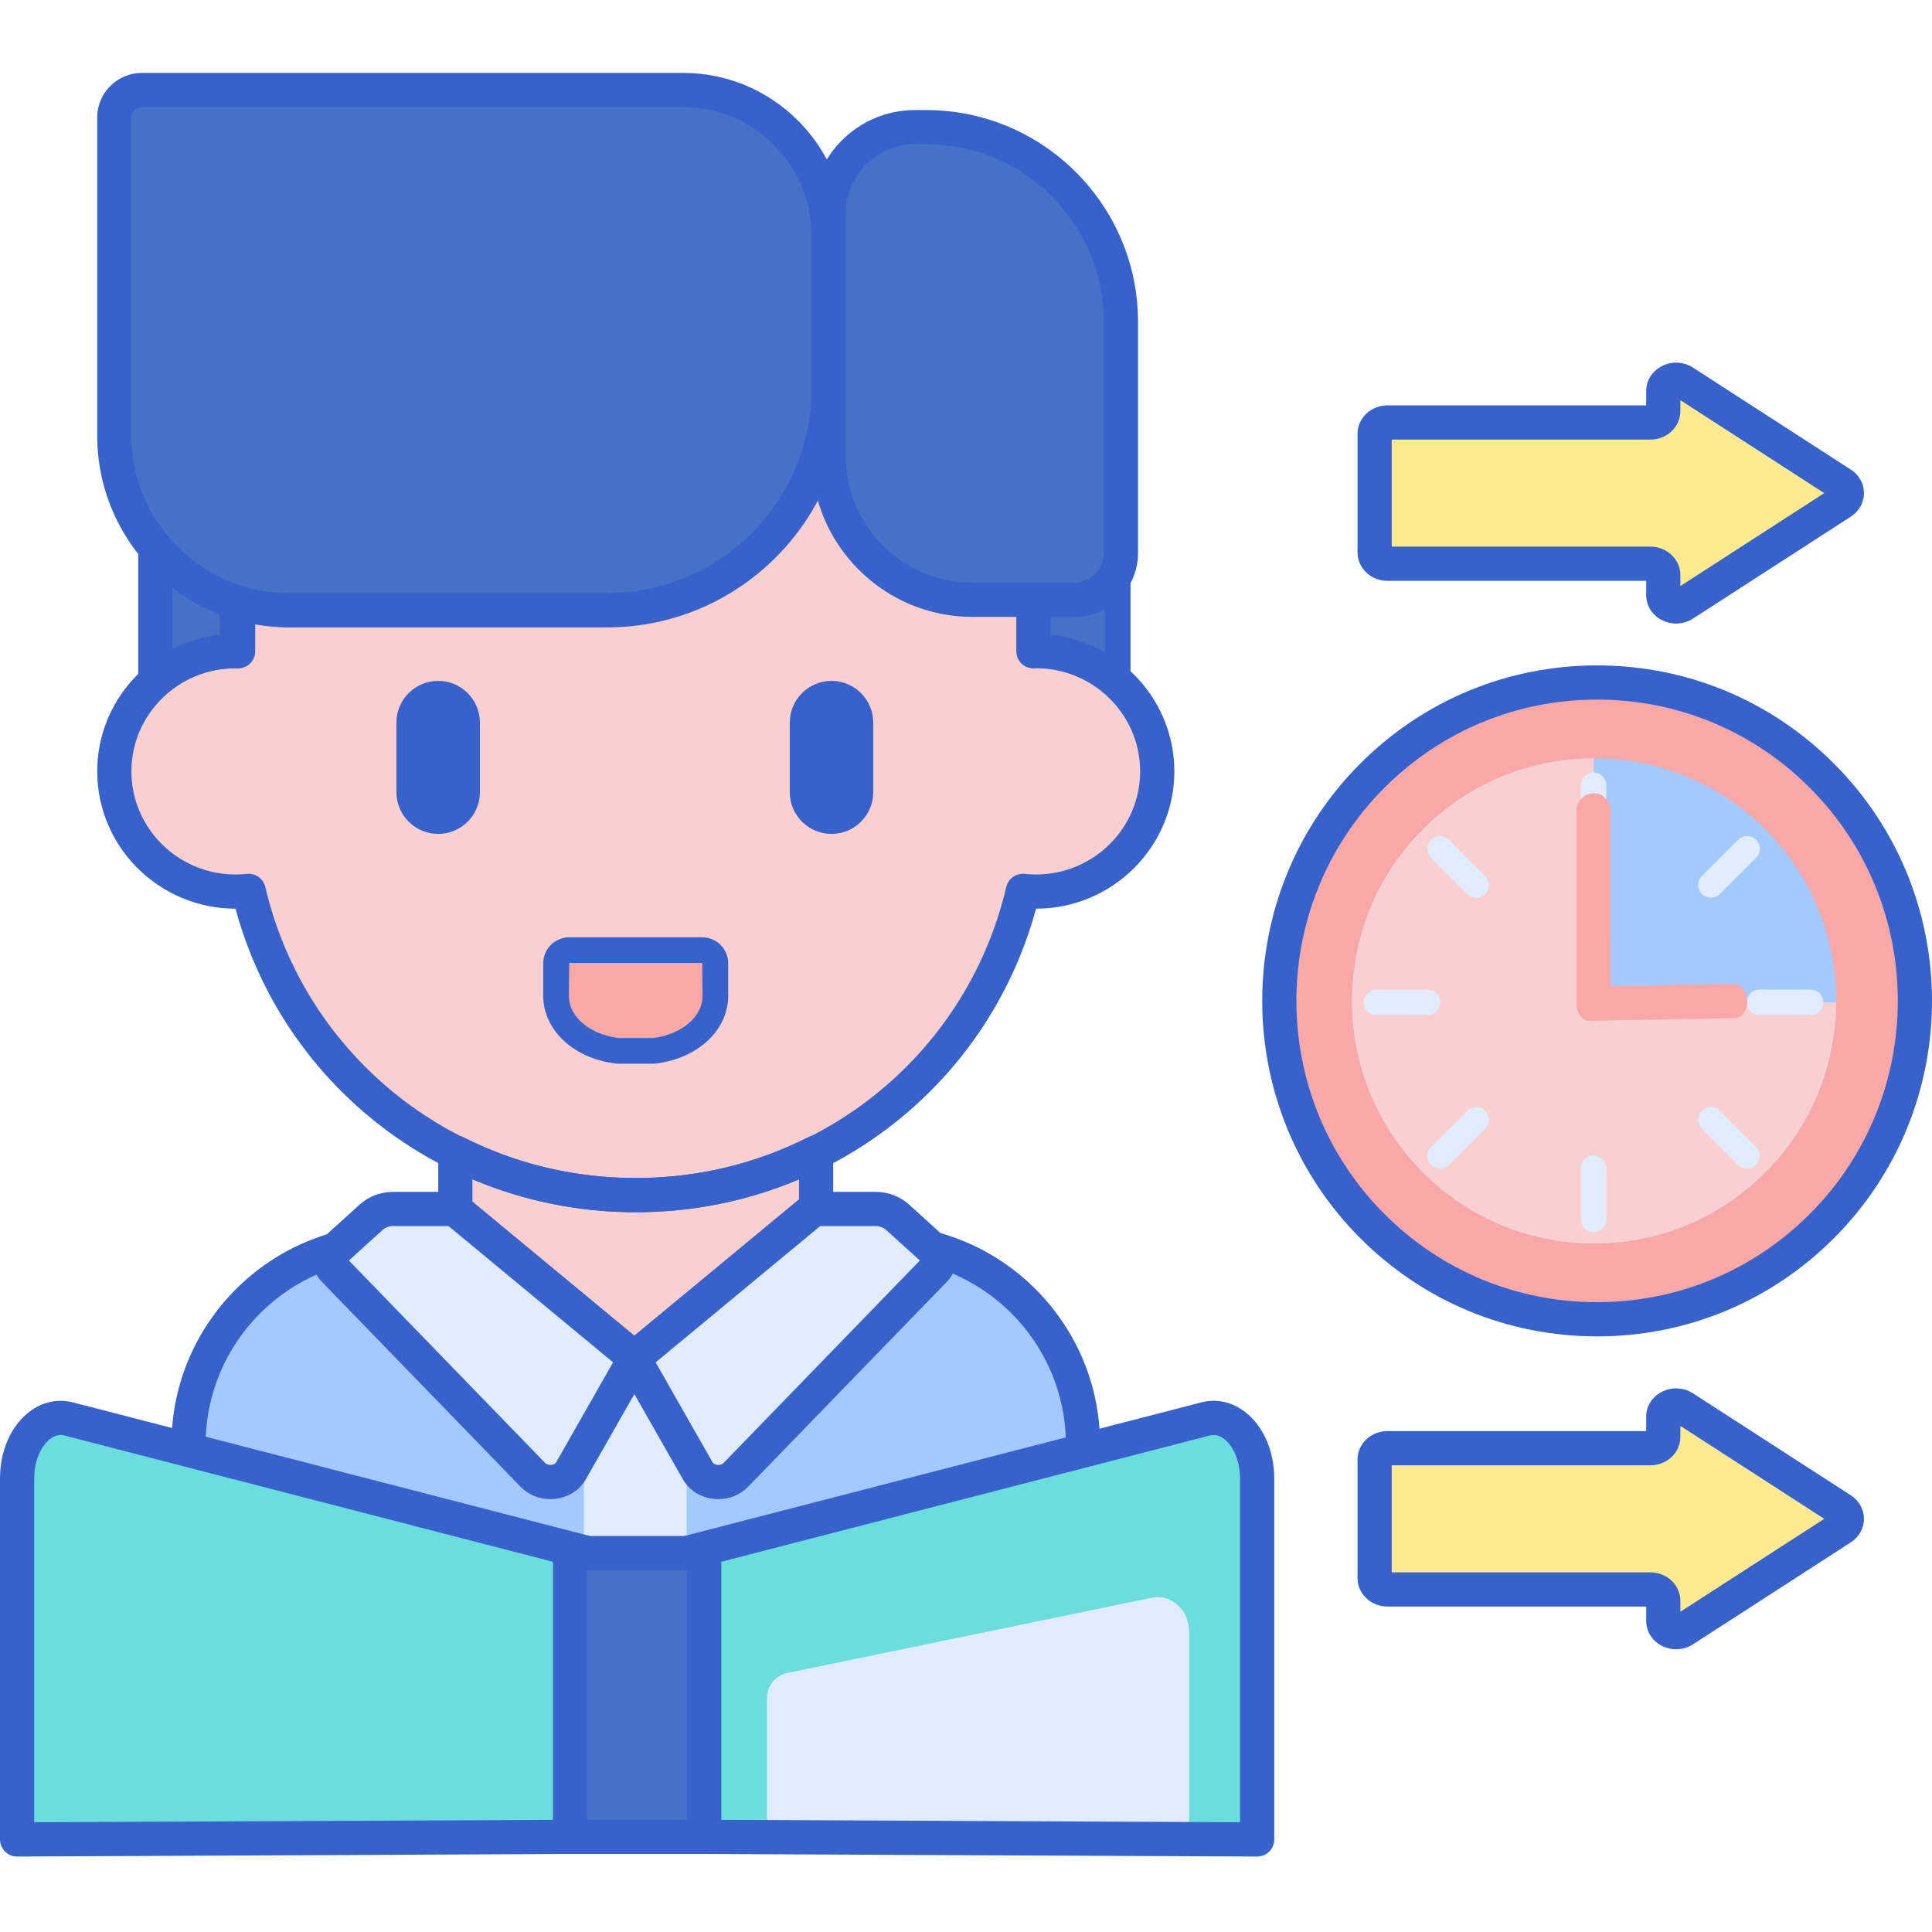 <svg height="452pt" viewBox="0 -17 452.055 452" width="452pt" xmlns="http://www.w3.org/2000/svg"><path d="m373.695 291.664c-19.871 0-38.551-7.746-52.598-21.816-29.012-29.047-29.012-76.316 0-105.367 14.051-14.066 32.73-21.816 52.598-21.816 19.867 0 38.547 7.75 52.602 21.816 29.012 29.051 29.012 76.32 0 105.367-14.055 14.07-32.734 21.816-52.602 21.816zm0 0" fill="#f9a7a7"/><path d="m372.992 273.926c-15.137 0-29.371-5.902-40.078-16.621-22.102-22.133-22.102-58.148 0-80.281 10.707-10.719 24.941-16.621 40.078-16.621 15.137 0 29.371 5.902 40.074 16.621 22.105 22.133 22.105 58.148 0 80.281-10.703 10.719-24.938 16.621-40.074 16.621zm0 0" fill="#a4c9ff"/><g fill="#f9cfcf"><path d="m338.398 262.121c-.441-.34-.883-.676-1.312-1.031.43.355.871.691 1.312 1.031zm0 0"/><path d="m340.891 263.949c-.539-.375-1.082-.746-1.613-1.141.531.395 1.074.766 1.613 1.141zm0 0"/><path d="m335.398 259.637c-.145-.129-.293-.25-.438-.379.145.129.293.25.438.379zm0 0"/><path d="m343.297 265.527c-.586-.367-1.176-.73-1.75-1.117.574.387 1.164.75 1.75 1.117zm0 0"/><path d="m326.832 250.094c-.012-.016-.02-.027-.027-.043.008.016.016.027.027.043zm0 0"/><path d="m325.102 247.508.004.004zm0 0"/><path d="m345.934 267.062c-.691-.379-1.379-.762-2.055-1.168.676.406 1.363.789 2.055 1.168zm0 0"/><path d="m328.742 252.629c-.059-.074-.113-.148-.172-.223.059.074.113.148.172.223zm0 0"/><path d="m330.781 255.043c-.109-.125-.215-.254-.32-.375.105.125.211.25.32.375zm0 0"/><path d="m372.441 273.914c-.793-.008-1.586-.023-2.375-.062.789.039 1.582.055 2.375.062zm0 0"/><path d="m367.086 273.617c-.867-.09-1.73-.195-2.586-.32.855.129 1.719.23 2.586.32zm0 0"/><path d="m369.793 273.832c-.844-.047-1.688-.109-2.523-.191.836.082 1.68.145 2.523.191zm0 0"/><path d="m364.422 273.281c-.891-.133-1.777-.289-2.656-.461.879.176 1.766.328 2.656.461zm0 0"/><path d="m353.719 270.574c-.832-.301-1.66-.621-2.477-.957.816.336 1.641.656 2.477.957zm0 0"/><path d="m348.578 268.422c-.773-.371-1.543-.758-2.305-1.164.762.406 1.531.793 2.305 1.164zm0 0"/><path d="m351.113 269.559c-.801-.336-1.598-.691-2.383-1.062.785.375 1.578.727 2.383 1.062zm0 0"/><path d="m361.754 272.816c-2.711-.543-5.367-1.281-7.949-2.207 2.582.926 5.238 1.664 7.949 2.207zm0 0"/><path d="m372.875 217.5v-57.098c-15.094.031-29.281 5.93-39.961 16.621-22.102 22.133-22.102 58.145 0 80.281 10.68 10.691 24.867 16.59 39.961 16.621h.117c15.137 0 29.371-5.898 40.074-16.621 10.969-10.98 16.488-25.379 16.57-39.801h-56.762zm0 0"/></g><path d="m372.875 181.648c-1.648 0-2.988-1.34-2.988-2.988v-11.953c0-1.648 1.34-2.988 2.988-2.988 1.652 0 2.988 1.34 2.988 2.988v11.953c0 1.648-1.336 2.988-2.988 2.988zm0 0" fill="#e0ebfc"/><path d="m372.875 271.285c-1.648 0-2.988-1.34-2.988-2.988v-11.953c0-1.648 1.34-2.988 2.988-2.988 1.652 0 2.988 1.34 2.988 2.988v11.953c0 1.648-1.336 2.988-2.988 2.988zm0 0" fill="#e0ebfc"/><path d="m423.672 220.488h-11.953c-1.652 0-2.988-1.336-2.988-2.988 0-1.648 1.336-2.988 2.988-2.988h11.953c1.648 0 2.984 1.34 2.984 2.988 0 1.652-1.336 2.988-2.984 2.988zm0 0" fill="#e0ebfc"/><path d="m408.793 256.406c-.766 0-1.531-.289-2.113-.875l-8.453-8.453c-1.168-1.164-1.168-3.055 0-4.227 1.168-1.168 3.062-1.168 4.227 0l8.453 8.453c1.168 1.168 1.168 3.059 0 4.227-.586.586-1.348.875-2.113.875zm0 0" fill="#e0ebfc"/><path d="m345.41 193.023c-.766 0-1.531-.293-2.113-.875l-8.449-8.449c-1.168-1.168-1.168-3.059 0-4.227 1.168-1.168 3.059-1.168 4.227 0l8.449 8.449c1.168 1.164 1.168 3.059 0 4.227-.582.586-1.348.875-2.113.875zm0 0" fill="#e0ebfc"/><path d="m336.961 256.406c-.766 0-1.527-.289-2.113-.875-1.168-1.164-1.168-3.059 0-4.227l8.449-8.453c1.168-1.168 3.059-1.168 4.227 0 1.168 1.168 1.168 3.059 0 4.227l-8.449 8.453c-.586.586-1.352.875-2.113.875zm0 0" fill="#e0ebfc"/><path d="m400.344 193.023c-.766 0-1.531-.293-2.113-.875-1.168-1.168-1.168-3.059 0-4.227l8.453-8.449c1.168-1.168 3.059-1.168 4.223 0 1.168 1.164 1.168 3.059 0 4.227l-8.449 8.449c-.586.586-1.352.875-2.113.875zm0 0" fill="#e0ebfc"/><path d="m334.035 220.488h-11.953c-1.648 0-2.988-1.336-2.988-2.988 0-1.648 1.34-2.988 2.988-2.988h11.953c1.648 0 2.988 1.34 2.988 2.988 0 1.652-1.34 2.988-2.988 2.988zm0 0" fill="#e0ebfc"/><path d="m372.863 221.816c-2.207 0-4-1.793-3.996-4.004l.02-45.219c0-2.207 1.793-4 4-3.996 2.211 0 4 1.793 4 4l-.02 45.219c-.004 2.211-1.797 4-4.004 4zm0 0" fill="#f9a7a7"/><path d="m368.867 217.871c-.043-2.207 1.27-4.023 2.93-4.055l33.957-.625c1.656-.031 3.035 1.734 3.078 3.945.039 2.207-1.273 4.023-2.93 4.055l-33.957.625c-1.66.027-3.039-1.738-3.078-3.945zm0 0" fill="#f9a7a7"/><path d="m373.695 295.664c-20.938 0-40.625-8.164-55.43-22.992-30.57-30.605-30.57-80.41 0-111.02 14.805-14.824 34.492-22.988 55.43-22.988s40.625 8.164 55.43 22.988c30.574 30.609 30.574 80.414 0 111.02-14.805 14.828-34.492 22.992-55.43 22.992zm0-149c-18.797 0-36.473 7.332-49.77 20.641-27.457 27.492-27.457 72.223 0 99.715 13.293 13.309 30.969 20.641 49.77 20.641 18.801 0 36.477-7.332 49.77-20.641 27.461-27.492 27.461-72.223 0-99.715-13.293-13.309-30.973-20.641-49.77-20.641zm0 0" fill="#3762cc"/><path d="m430.906 336.219-36.949-23.871c-1.984-1.277-4.777-.031-4.777 2.133v4.699c0 1.461-1.344 2.645-3.004 2.645h-61.539c-1.66 0-3.004 1.184-3.004 2.645v27.766c0 1.461 1.344 2.645 3.004 2.645h61.539c1.66 0 3.004 1.184 3.004 2.645v4.699c0 2.164 2.793 3.414 4.777 2.129l36.949-23.867c1.637-1.059 1.637-3.207 0-4.266zm0 0" fill="#ffea92"/><path d="m430.906 96.219-36.949-23.871c-1.984-1.277-4.777-.031-4.777 2.133v4.699c0 1.461-1.344 2.645-3.004 2.645h-61.539c-1.66 0-3.004 1.184-3.004 2.645v27.766c0 1.461 1.344 2.645 3.004 2.645h61.539c1.66 0 3.004 1.184 3.004 2.645v4.699c0 2.164 2.793 3.414 4.777 2.129l36.949-23.867c1.637-1.059 1.637-3.207 0-4.266zm0 0" fill="#ffea92"/><path d="m392.188 368.875c-1.203 0-2.406-.297-3.504-.895-2.195-1.195-3.504-3.348-3.504-5.758v-3.344h-60.543c-3.859 0-7-2.98-7-6.645v-27.766c0-3.664 3.141-6.645 7-6.645h60.543v-3.344c0-2.41 1.309-4.562 3.508-5.758 2.355-1.285 5.207-1.176 7.441.266l36.949 23.875h.004c1.91 1.234 3.055 3.289 3.055 5.488 0 2.203-1.145 4.258-3.055 5.492l-36.953 23.875c-1.195.77-2.566 1.156-3.941 1.156zm-66.551-17.996h60.543c3.859 0 7 2.98 7 6.645v2.57l33.66-21.742-33.66-21.742v2.57c0 3.664-3.141 6.645-7 6.645h-60.543zm0 0" fill="#3762cc"/><path d="m392.188 128.875c-1.203 0-2.406-.297-3.504-.895-2.195-1.195-3.504-3.348-3.504-5.758v-3.344h-60.543c-3.859 0-7-2.98-7-6.645v-27.766c0-3.664 3.141-6.645 7-6.645h60.543v-3.344c0-2.41 1.309-4.562 3.508-5.758 2.355-1.289 5.207-1.176 7.441.266l36.949 23.875h.004c1.91 1.234 3.055 3.289 3.055 5.488 0 2.203-1.145 4.258-3.055 5.492l-36.953 23.871c-1.195.773-2.566 1.16-3.941 1.16zm-66.551-17.996h60.543c3.859 0 7 2.98 7 6.645v2.57l33.66-21.742-33.66-21.742v2.57c0 3.664-3.141 6.645-7 6.645h-60.543zm0 0" fill="#3762cc"/><path d="m251.367 123.312h-9.645c.047 1.105.078 2.219.078 3.336v8.711c.199-.004.391-.031.59-.031 7.379 0 14.078 2.816 19.129 7.391v-26.34c-1.59 4.055-5.531 6.934-10.152 6.934zm0 0" fill="#4671c6"/><path d="m205.949 273.527h-15.078c-.031-.004-.066-.008-.098-.008l-.008.008h-99.195c-26.207 0-47.449 21.242-47.449 47.449v43.078h209.277v-43.078c0-26.203-21.242-47.449-47.449-47.449zm0 0" fill="#a4c9ff"/><path d="m148.762 262.609c-15.207 0-29.551-3.617-42.219-10.027v19.172c0 .664.094 1.32.234 1.969.004 0 .008 0 .012-.004.137.648.344 1.27.605 1.871.039.082.07.16.105.238.117.246.242.484.379.719.137.23.285.449.438.668.086.117.156.242.246.352l5.996 7.625c5.973 7.594 14.254 13.094 23.629 15.285 1.258.297 2.566.551 3.914.754 15.223 2.281 30.449-4.199 39.914-16.41l8.742-11.277c.117-.605.199-1.219.199-1.84v-19.109c-12.664 6.402-27.004 10.016-42.195 10.016zm0 0" fill="#f9cfcf"/><path d="m242.391 135.332c-.199 0-.391.027-.59.031v-8.715c0-50.922-41.656-92.199-93.039-92.199-51.387 0-93.043 41.277-93.043 92.199v8.715c-.199-.004-.391-.031-.59-.031-15.676 0-28.387 12.594-28.387 28.129 0 15.535 12.711 28.129 28.387 28.129 1.031 0 2.047-.059 3.047-.164 9.602 40.789 46.5 71.188 90.586 71.188 44.086 0 80.98-30.398 90.582-71.188 1.004.105 2.016.164 3.047.164 15.676 0 28.387-12.594 28.387-28.129-.004-15.535-12.711-28.129-28.387-28.129zm0 0" fill="#f9cfcf"/><path d="m102.527 178.094c-5.387 0-9.77-4.379-9.77-9.766v-16.277c0-5.387 4.383-9.766 9.77-9.766 5.383 0 9.766 4.383 9.766 9.766v16.277c0 5.387-4.383 9.766-9.766 9.766zm0 0" fill="#3762cc"/><path d="m194.555 178.094c-5.383 0-9.766-4.379-9.766-9.766v-16.277c0-5.387 4.383-9.766 9.766-9.766 5.387 0 9.766 4.383 9.766 9.766v16.277c0 5.387-4.379 9.766-9.766 9.766zm0 0" fill="#3762cc"/><path d="m148.762 266.609c-44.203 0-82.242-29.035-93.656-71.02-17.844-.016-32.359-14.422-32.359-32.129 0-16.574 12.711-30.258 28.973-31.953v-4.859c0-53.047 43.535-96.203 97.043-96.203 53.508 0 97.039 43.152 97.039 96.203v4.859c16.262 1.695 28.973 15.379 28.973 31.953 0 17.707-14.516 32.117-32.359 32.129-11.414 41.984-49.453 71.02-93.652 71.02zm-90.582-79.188c1.836 0 3.461 1.262 3.891 3.086 9.438 40.098 45.086 68.102 86.691 68.102 41.602 0 77.25-28.004 86.688-68.102.461-1.961 2.309-3.25 4.316-3.062.906.098 1.789.145 2.625.145 13.445 0 24.383-10.824 24.383-24.129 0-13.293-10.918-24.113-24.348-24.129-.234.016-.391.027-.543.031-1.117-.008-2.117-.391-2.879-1.145-.77-.754-1.203-1.785-1.203-2.855v-8.711c0-48.637-39.941-88.203-89.039-88.203-49.102 0-89.043 39.562-89.043 88.199v8.711c0 1.074-.43 2.105-1.199 2.855-.746.734-1.754 1.145-2.801 1.145-.023 0-.051 0-.078 0-.16-.004-.316-.016-.469-.023-.004 0-.012 0-.012 0-13.477 0-24.414 10.82-24.414 24.125 0 13.305 10.941 24.129 24.387 24.129.844 0 1.707-.047 2.625-.145.141-.016.281-.023.422-.023zm0 0" fill="#3762cc"/><path d="m251.367 123.312h-23.84c-18.574 0-33.633-15.059-33.633-33.633v-56.781c0-11.145 9.035-20.176 20.18-20.176h2.641c25.164 0 45.562 20.398 45.562 45.559v54.121c0 6.023-4.887 10.91-10.91 10.91zm0 0" fill="#4671c6"/><path d="m251.367 127.312h-23.84c-20.75 0-37.633-16.883-37.633-37.633v-56.777c0-13.332 10.848-24.18 24.18-24.18h2.641c27.328 0 49.562 22.234 49.562 49.559v54.121c0 8.223-6.688 14.91-14.91 14.91zm-37.293-110.59c-8.922 0-16.18 7.258-16.18 16.18v56.777c0 16.34 13.293 29.633 29.633 29.633h23.84c3.809 0 6.906-3.102 6.906-6.91v-54.121c0-22.914-18.645-41.559-41.559-41.559zm0 0" fill="#3762cc"/><path d="m253.402 368.055h-209.281c-2.211 0-4-1.793-4-4v-43.078c0-28.371 23.078-51.449 51.449-51.449h10.973v-16.945c0-1.387.719-2.68 1.902-3.41 1.184-.723 2.66-.789 3.902-.16 12.59 6.371 26.184 9.598 40.414 9.598 14.219 0 27.805-3.223 40.387-9.586 1.238-.625 2.719-.562 3.902.16 1.184.73 1.902 2.023 1.902 3.41v16.934h10.996c28.371 0 51.449 23.078 51.449 51.449v43.078c.004 2.207-1.789 4-3.996 4zm-205.281-8h201.281v-39.078c0-23.957-19.492-43.449-43.453-43.449h-15.078c-.035 0-.066 0-.102 0-1.199 0-2.34-.539-3.098-1.465-.762-.922-1.07-2.145-.836-3.316.078-.414.121-.754.121-1.043v-12.832c-12.055 5.137-24.871 7.742-38.195 7.742-13.332 0-26.16-2.609-38.219-7.754v12.895c0 .289.066.664.133.996.23 1.172-.074 2.391-.832 3.316-.762.926-1.895 1.461-3.094 1.461h-15.18c-23.957 0-43.453 19.488-43.453 43.449v39.078zm0 0" fill="#3762cc"/><path d="m106.383 265.848h-14.383c-1.934 0-3.789.695-5.145 1.926l-8.633 7.82c-1.328 1.203-1.398 3.113-.16 4.391l46.625 48.086c2.52 2.602 7.184 2.09 8.93-.977l14.973-26.293zm0 0" fill="#e0ebfc"/><path d="m190.477 265.848h14.383c1.934 0 3.789.695 5.148 1.926l8.629 7.82c1.328 1.203 1.398 3.113.16 4.391l-46.621 48.086c-2.523 2.602-7.188 2.09-8.934-.977l-14.973-26.293zm0 0" fill="#e0ebfc"/><path d="m142.051 125.773h-74.438c-22.57 0-40.867-18.301-40.867-40.871v-74.418c0-3.566 2.891-6.457 6.461-6.457h126.602c18.824 0 34.086 15.262 34.086 34.086v35.812c0 28.633-23.211 51.848-51.844 51.848zm0 0" fill="#4671c6"/><path d="m142.051 129.773h-74.438c-24.738 0-44.867-20.129-44.867-44.871v-74.418c0-5.766 4.691-10.457 10.457-10.457h126.605c21 0 38.086 17.086 38.086 38.086v35.812c0 30.793-25.051 55.848-55.844 55.848zm-108.844-121.746c-1.355 0-2.461 1.102-2.461 2.457v74.418c0 20.328 16.543 36.871 36.871 36.871h74.438c26.379 0 47.844-21.465 47.844-47.848v-35.812c0-16.59-13.496-30.086-30.086-30.086zm0 0" fill="#3762cc"/><path d="m156.656 349.758h-16.023c-2.211 0-4.008-1.793-4.008-4.008v-44.07h24.039v44.07c0 2.215-1.793 4.008-4.008 4.008zm0 0" fill="#e0ebfc"/><path d="m128.781 333.742c-2.637 0-5.172-1.035-6.969-2.887l-46.621-48.086c-1.355-1.398-2.07-3.219-2.008-5.129.059-1.914.895-3.691 2.352-5.012l8.633-7.82c2.105-1.906 4.887-2.957 7.832-2.957h14.379c.934 0 1.836.324 2.551.922l42.207 34.949c1.496 1.238 1.887 3.371.926 5.059l-14.973 26.293c-1.441 2.535-4.008 4.207-7.043 4.59-.422.055-.844.078-1.266.078zm-47.156-55.832 45.93 47.375c.402.414 1.035.5 1.488.441.504-.062.914-.293 1.094-.609l13.312-23.379-38.508-31.887h-12.941c-.941 0-1.84.324-2.457.887zm0 0" fill="#3762cc"/><path d="m168.074 333.742c-.418 0-.844-.027-1.266-.082-3.035-.383-5.602-2.055-7.043-4.59l-14.973-26.293c-.961-1.688-.57-3.82.926-5.059l42.207-34.949c.715-.598 1.621-.922 2.551-.922h14.379c2.945 0 5.727 1.051 7.836 2.961l8.629 7.82c1.457 1.316 2.293 3.102 2.355 5.016.059 1.906-.652 3.727-2.016 5.125l-46.617 48.082c-1.797 1.855-4.328 2.891-6.969 2.891zm-14.668-32.004 13.312 23.379c.184.316.594.543 1.098.609.453.059 1.086-.027 1.484-.441l45.934-47.375-7.918-7.172c-.621-.566-1.52-.891-2.457-.891h-12.941zm0 0" fill="#3762cc"/><path d="m164.316 205.289h-31.137c-1.699 0-3.074 1.375-3.074 3.074v7.684c0 2.84 1.215 5.598 3.453 7.859 2.684 2.707 6.629 4.453 10.941 4.949h8.492c4.316-.492 8.258-2.242 10.941-4.949 2.242-2.258 3.453-5.02 3.453-7.859v-7.684c.004-1.699-1.371-3.074-3.07-3.074zm0 0" fill="#f9a7a7"/><path d="m152.992 231.852h-8.488c-.117 0-.23-.004-.344-.02-5.062-.582-9.586-2.648-12.727-5.816-2.793-2.809-4.324-6.352-4.324-9.969v-7.688c0-3.348 2.723-6.07 6.07-6.07h31.137c3.348 0 6.07 2.723 6.07 6.07v7.688c0 3.617-1.535 7.16-4.32 9.969-3.145 3.168-7.668 5.234-12.73 5.816-.113.016-.227.02-.344.02zm-8.312-6h8.137c3.598-.445 6.867-1.922 8.988-4.059 1.691-1.707 2.582-3.695 2.582-5.746l-.07-7.758h-31.137l-.07 7.758c0 2.051.891 4.039 2.582 5.746 2.125 2.137 5.391 3.613 8.988 4.059zm0 0" fill="#3762cc"/><path d="m141.234 347.328v65.398l-137.23.648v-84.477c0-8.855 5.793-15.539 12.07-13.918zm0 0" fill="#6bdddd"/><path d="m156.914 347.328v65.398l137.234.648v-84.477c0-8.855-5.797-15.539-12.074-13.918zm0 0" fill="#6bdddd"/><path d="m179.469 380.195v32.809l98.777.371v-48.566c0-5.094-4.172-8.934-8.688-8.004l-85.398 17.629c-2.73.566-4.691 2.973-4.691 5.762zm0 0" fill="#e0ebfc"/><path d="m294.148 417.375c-.004 0-.012 0-.02 0l-137.23-.645c-2.203-.012-3.98-1.801-3.98-4v-65.398c0-1.824 1.234-3.418 2.996-3.875l125.164-32.348c3.559-.926 7.211-.121 10.281 2.254 4.254 3.293 6.789 9.102 6.789 15.535v84.477c0 1.062-.422 2.082-1.176 2.836-.75.746-1.766 1.164-2.824 1.164zm-133.234-8.629 129.234.605v-80.453c0-3.859-1.449-7.473-3.691-9.207-1.098-.852-2.234-1.129-3.383-.836l-122.16 31.574zm0 0" fill="#3762cc"/><path d="m4 417.375c-1.055 0-2.07-.418-2.82-1.164-.754-.754-1.18-1.773-1.18-2.836v-84.477c0-6.434 2.539-12.238 6.793-15.535 3.066-2.375 6.719-3.168 10.277-2.254l125.164 32.348c1.762.457 2.996 2.047 2.996 3.875v65.398c0 2.199-1.777 3.988-3.977 4l-137.234.645c-.008 0-.012 0-.02 0zm10.191-98.637c-.848 0-1.684.32-2.5.953-2.242 1.734-3.691 5.352-3.691 9.207v80.457l129.23-.605v-58.32l-122.16-31.574c-.293-.078-.586-.117-.879-.117zm0 0" fill="#3762cc"/><path d="m133.391 346.379h31.371v66.398h-31.371zm0 0" fill="#4671c6"/><path d="m164.758 416.777h-31.367c-2.207 0-4-1.793-4-4v-66.398c0-2.207 1.793-4 4-4h31.371c2.207 0 4 1.793 4 4v66.398c-.004 2.207-1.793 4-4.004 4zm-27.367-8h23.371v-58.398h-23.371zm0 0" fill="#3762cc"/><path d="m261.52 145.719c-.73 0-1.453-.266-2.016-.777-4.707-4.266-10.785-6.613-17.117-6.613-.246.02-.383.027-.527.031-.801-.043-1.586-.293-2.16-.859-.574-.562-.898-1.336-.898-2.141v-8.711c0-1.074-.031-2.145-.078-3.207-.031-.816.266-1.613.832-2.203.566-.59 1.348-.926 2.168-.926h9.645c3.27 0 6.16-1.973 7.355-5.027.531-1.344 1.938-2.129 3.352-1.855 1.418.27 2.445 1.508 2.445 2.949v26.34c0 1.188-.703 2.262-1.785 2.742-.391.176-.805.258-1.215.258zm-16.719-13.297c4.871.375 9.555 1.871 13.719 4.359v-12.434c-2.109 1.262-4.562 1.965-7.152 1.965h-6.566zm0 0" fill="#3762cc"/><path d="m36.344 111.195v30.965c4.969-4.246 11.43-6.828 18.504-6.828.199 0 .391.027.59.031v-8.711c0-.91.031-1.805.062-2.703-7.562-2.352-14.18-6.84-19.156-12.754zm0 0" fill="#4671c6"/><path d="m36.344 146.156c-.566 0-1.137-.121-1.676-.367-1.414-.652-2.324-2.07-2.324-3.633v-30.965c0-1.68 1.051-3.184 2.629-3.758 1.578-.578 3.348-.102 4.43 1.184 4.582 5.445 10.559 9.422 17.285 11.508 1.715.535 2.871 2.152 2.809 3.953l-.012.387c-.023.727-.047 1.453-.047 2.184v8.711c0 1.074-.434 2.105-1.203 2.855-.766.754-1.73 1.145-2.879 1.145-.156-.004-.312-.016-.469-.023-.008 0-.016 0-.02 0-5.855 0-11.496 2.082-15.926 5.867-.738.625-1.664.953-2.598.953zm4-25.629v14.223c3.465-1.727 7.223-2.832 11.094-3.242v-4.746c-3.984-1.539-7.715-3.637-11.094-6.234zm0 0" fill="#3762cc"/></svg>
